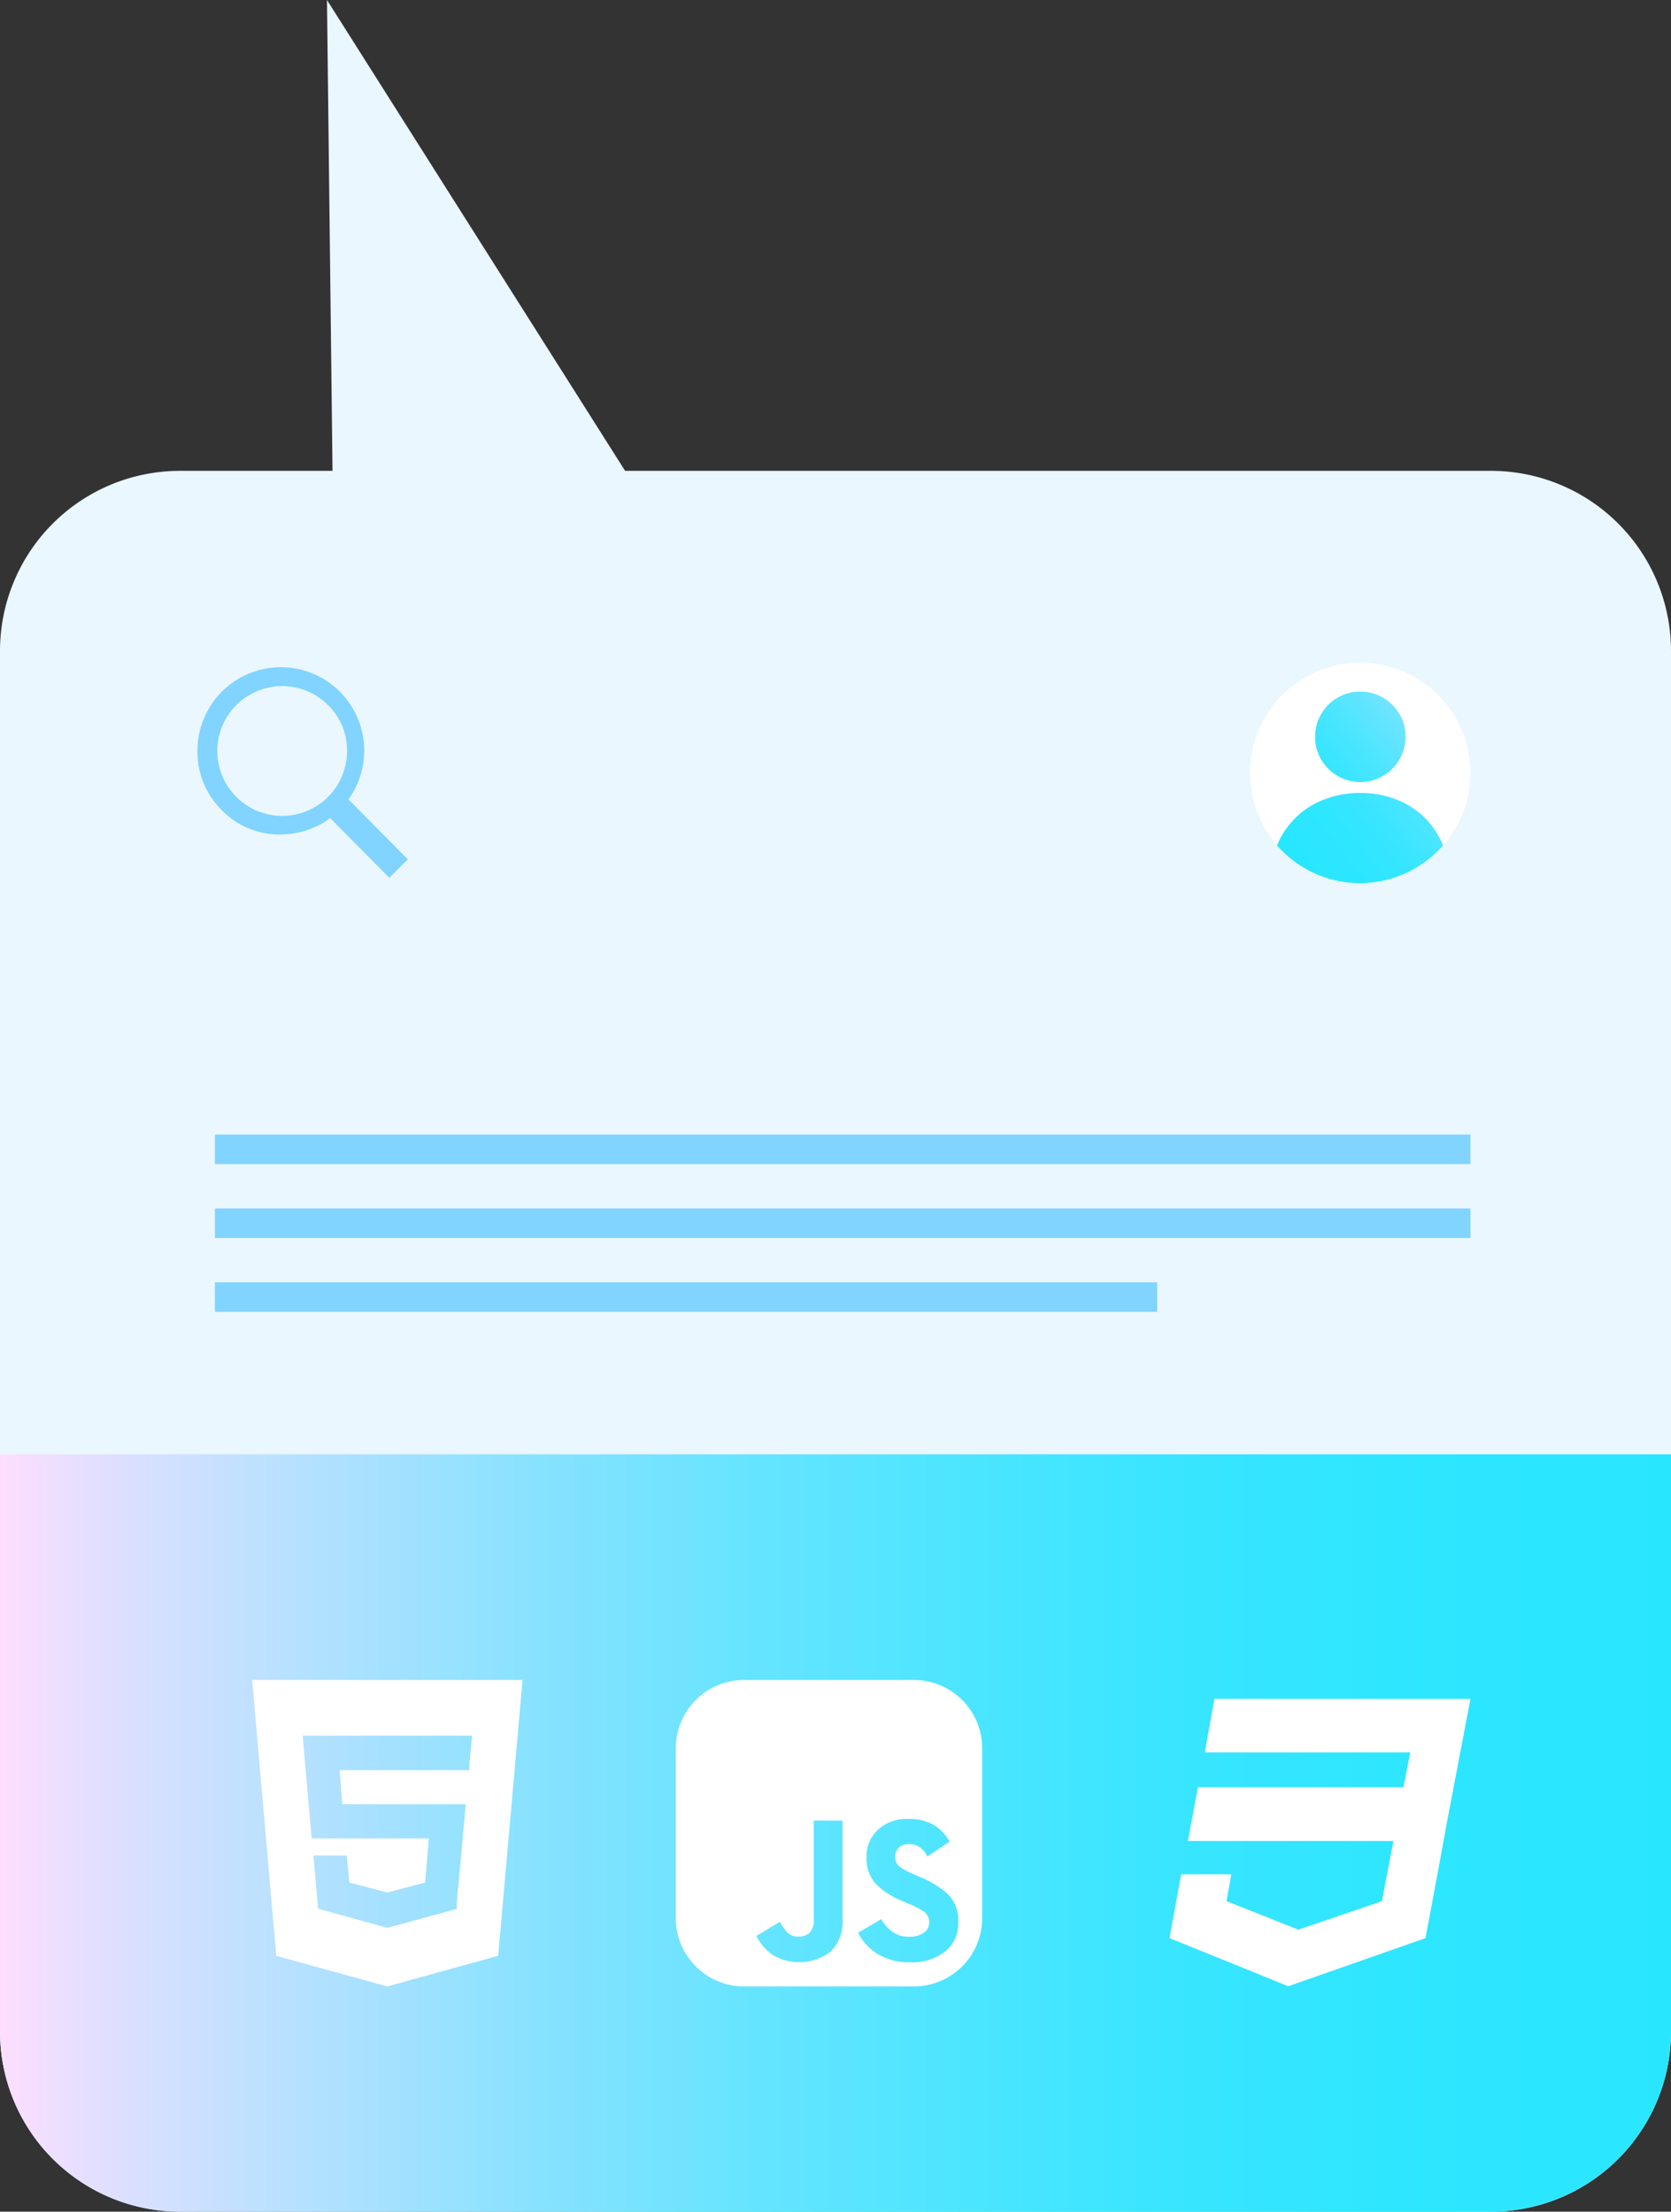 <svg xmlns="http://www.w3.org/2000/svg" xmlns:xlink="http://www.w3.org/1999/xlink" width="170.25" height="225.312" viewBox="0 0 170.25 225.312">
  <rect x="0" y="0" width="170.25" height="225.312" fill="#333333" stroke="none"/>
  <defs>
    <linearGradient id="linear-gradient" y1="0.5" x2="1" y2="0.5" gradientUnits="objectBoundingBox">
      <stop offset="0" stop-color="#ffdeff"/>
      <stop offset="0.06" stop-color="#e3dfff"/>
      <stop offset="0.19" stop-color="#b2e1ff"/>
      <stop offset="0.32" stop-color="#88e2ff"/>
      <stop offset="0.45" stop-color="#66e4ff"/>
      <stop offset="0.58" stop-color="#4be5ff"/>
      <stop offset="0.71" stop-color="#38e5ff"/>
      <stop offset="0.85" stop-color="#2de6ff"/>
      <stop offset="1" stop-color="#29e6ff"/>
    </linearGradient>
    <linearGradient id="linear-gradient-2" x1="1.325" y1="-0.189" x2="0.166" y2="0.892" xlink:href="#linear-gradient"/>
  </defs>
  <g id="callout_DESIGN" data-name="callout DESIGN" transform="translate(-971.75 -984.875)">
    <path id="Path_1415" data-name="Path 1415" d="M440.25,188.175V328.823A18.349,18.349,0,0,1,421.9,347.172H288.341A18.349,18.349,0,0,1,270,328.823V188.175a18.349,18.349,0,0,1,18.349-18.349h15.53l-.565-47.966,30.374,47.966H421.9A18.349,18.349,0,0,1,440.25,188.175Z" transform="translate(701.75 863.015)" fill="#eaf7ff"/>
    <g id="Group_218" data-name="Group 218">
      <path id="Path_1416" data-name="Path 1416" d="M336.623,306.082a6.61,6.61,0,1,0,2.012,4.748,6.467,6.467,0,0,0-2.012-4.748Zm2.4,9.32-.226.377,6.03,6.09-1.884,1.884-6.03-6.09-.377.279a8.641,8.641,0,0,1-4.639,1.394,8.136,8.136,0,0,1-6.015-2.472,8.291,8.291,0,0,1-2.487-6.03,8.494,8.494,0,1,1,15.628,4.567Z" transform="translate(668.475 750.549)" fill="#80d4ff"/>
      <path id="Path_1417" data-name="Path 1417" d="M440.25,515v58.789A18.349,18.349,0,0,1,421.9,592.138H288.341A18.349,18.349,0,0,1,270,573.808V515Z" transform="translate(701.75 618.031)" fill="url(#linear-gradient)"/>
      <path id="Path_1418" data-name="Path 1418" d="M471.285,601.754a5.434,5.434,0,0,0,1.971,2.152,6.154,6.154,0,0,0,3.392.855A5.513,5.513,0,0,0,480.1,603.7a3.6,3.6,0,0,0,1.383-3.049,3.712,3.712,0,0,0-1.017-2.8,9.754,9.754,0,0,0-2.883-1.786l-.754-.328a6.281,6.281,0,0,1-1.36-.754,1.33,1.33,0,0,1-.06-1.884,1.375,1.375,0,0,1,1.018-.377,1.977,1.977,0,0,1,1.1.286,2.513,2.513,0,0,1,.814.972l2.261-1.507a4.436,4.436,0,0,0-1.749-1.786,5.208,5.208,0,0,0-2.438-.531,4.341,4.341,0,0,0-3.113,1.1,3.64,3.64,0,0,0-1.157,2.762,3.789,3.789,0,0,0,.953,2.766,7.967,7.967,0,0,0,2.544,1.666l.731.324a8.26,8.26,0,0,1,1.583.8,1.3,1.3,0,0,1,.569,1.157,1.221,1.221,0,0,1-.546,1.017,2.366,2.366,0,0,1-1.444.407,2.845,2.845,0,0,1-1.767-.509,4.235,4.235,0,0,1-1.131-1.281Zm-10.367.324a5.193,5.193,0,0,0,1.587,1.884,5.276,5.276,0,0,0,5.973-.286,4.256,4.256,0,0,0,1.221-3.354v-10h-2.936v9.956a1.968,1.968,0,0,1-.426,1.485,1.666,1.666,0,0,1-1.157.377,1.459,1.459,0,0,1-1.131-.449,5.274,5.274,0,0,1-.735-1.059ZM459.674,576h17.29a6.964,6.964,0,0,1,6.964,6.964v17.29a6.964,6.964,0,0,1-6.964,6.964h-17.29a6.964,6.964,0,0,1-6.964-6.964V582.945A6.964,6.964,0,0,1,459.674,576Z" transform="translate(587.894 580.019)" fill="#fff"/>
      <path id="Path_1419" data-name="Path 1419" d="M360.49,582.685l.094-1.01H343.32l.09,1.01.829,9.455h11.935l-.377,4.5-3.859,1.01-3.855-1.01-.275-2.755h-3.392l.479,5.419,7.055,1.945,7.074-1.926v-.644l.825-9,.09-1.01H347.36l-.275-3.49h13.224v-.735ZM338.18,576h27.544l-2.48,28.1-11.306,3.12-11.306-3.12Z" transform="translate(659.264 580.019)" fill="#fff"/>
      <path id="Path_1420" data-name="Path 1420" d="M590.753,581.1h26.086l-2.37,12.436q-.038.32-2.208,11.939l-13.985,4.9-12.1-4.9,1.187-6.5h5.11l-.49,2.74,7.318,2.9,8.506-2.9,1.187-6.135H588.051l1.025-5.472H610.01l.7-3.557H589.769Z" transform="translate(504.729 576.841)" fill="#fff"/>
      <rect id="Rectangle_180" data-name="Rectangle 180" width="127.922" height="3.004" transform="translate(993.645 1100.459)" fill="#80d4ff"/>
      <rect id="Rectangle_181" data-name="Rectangle 181" width="127.922" height="3.004" transform="translate(993.645 1107.985)" fill="#80d4ff"/>
      <rect id="Rectangle_182" data-name="Rectangle 182" width="96.003" height="3.004" transform="translate(993.645 1115.511)" fill="#80d4ff"/>
      <path id="Path_1421" data-name="Path 1421" d="M630.41,312.237a11.23,11.23,0,0,1-19.69,7.39h0a11.23,11.23,0,1,1,19.69-7.386Z" transform="translate(491.157 751.378)" fill="#fff"/>
      <path id="Path_1422" data-name="Path 1422" d="M630.23,321.59a8.589,8.589,0,0,0-2.921-1.828,10.416,10.416,0,0,0-7.16,0,8.43,8.43,0,0,0-4.9,4.718h0a11.226,11.226,0,0,0,16.917,0A8.613,8.613,0,0,0,630.23,321.59Zm-3.241-11.441a4.609,4.609,0,1,0,1.357,3.252,4.435,4.435,0,0,0-1.364-3.252Z" transform="translate(486.608 746.52)" fill="url(#linear-gradient-2)"/>
    </g>
  </g>
</svg>
